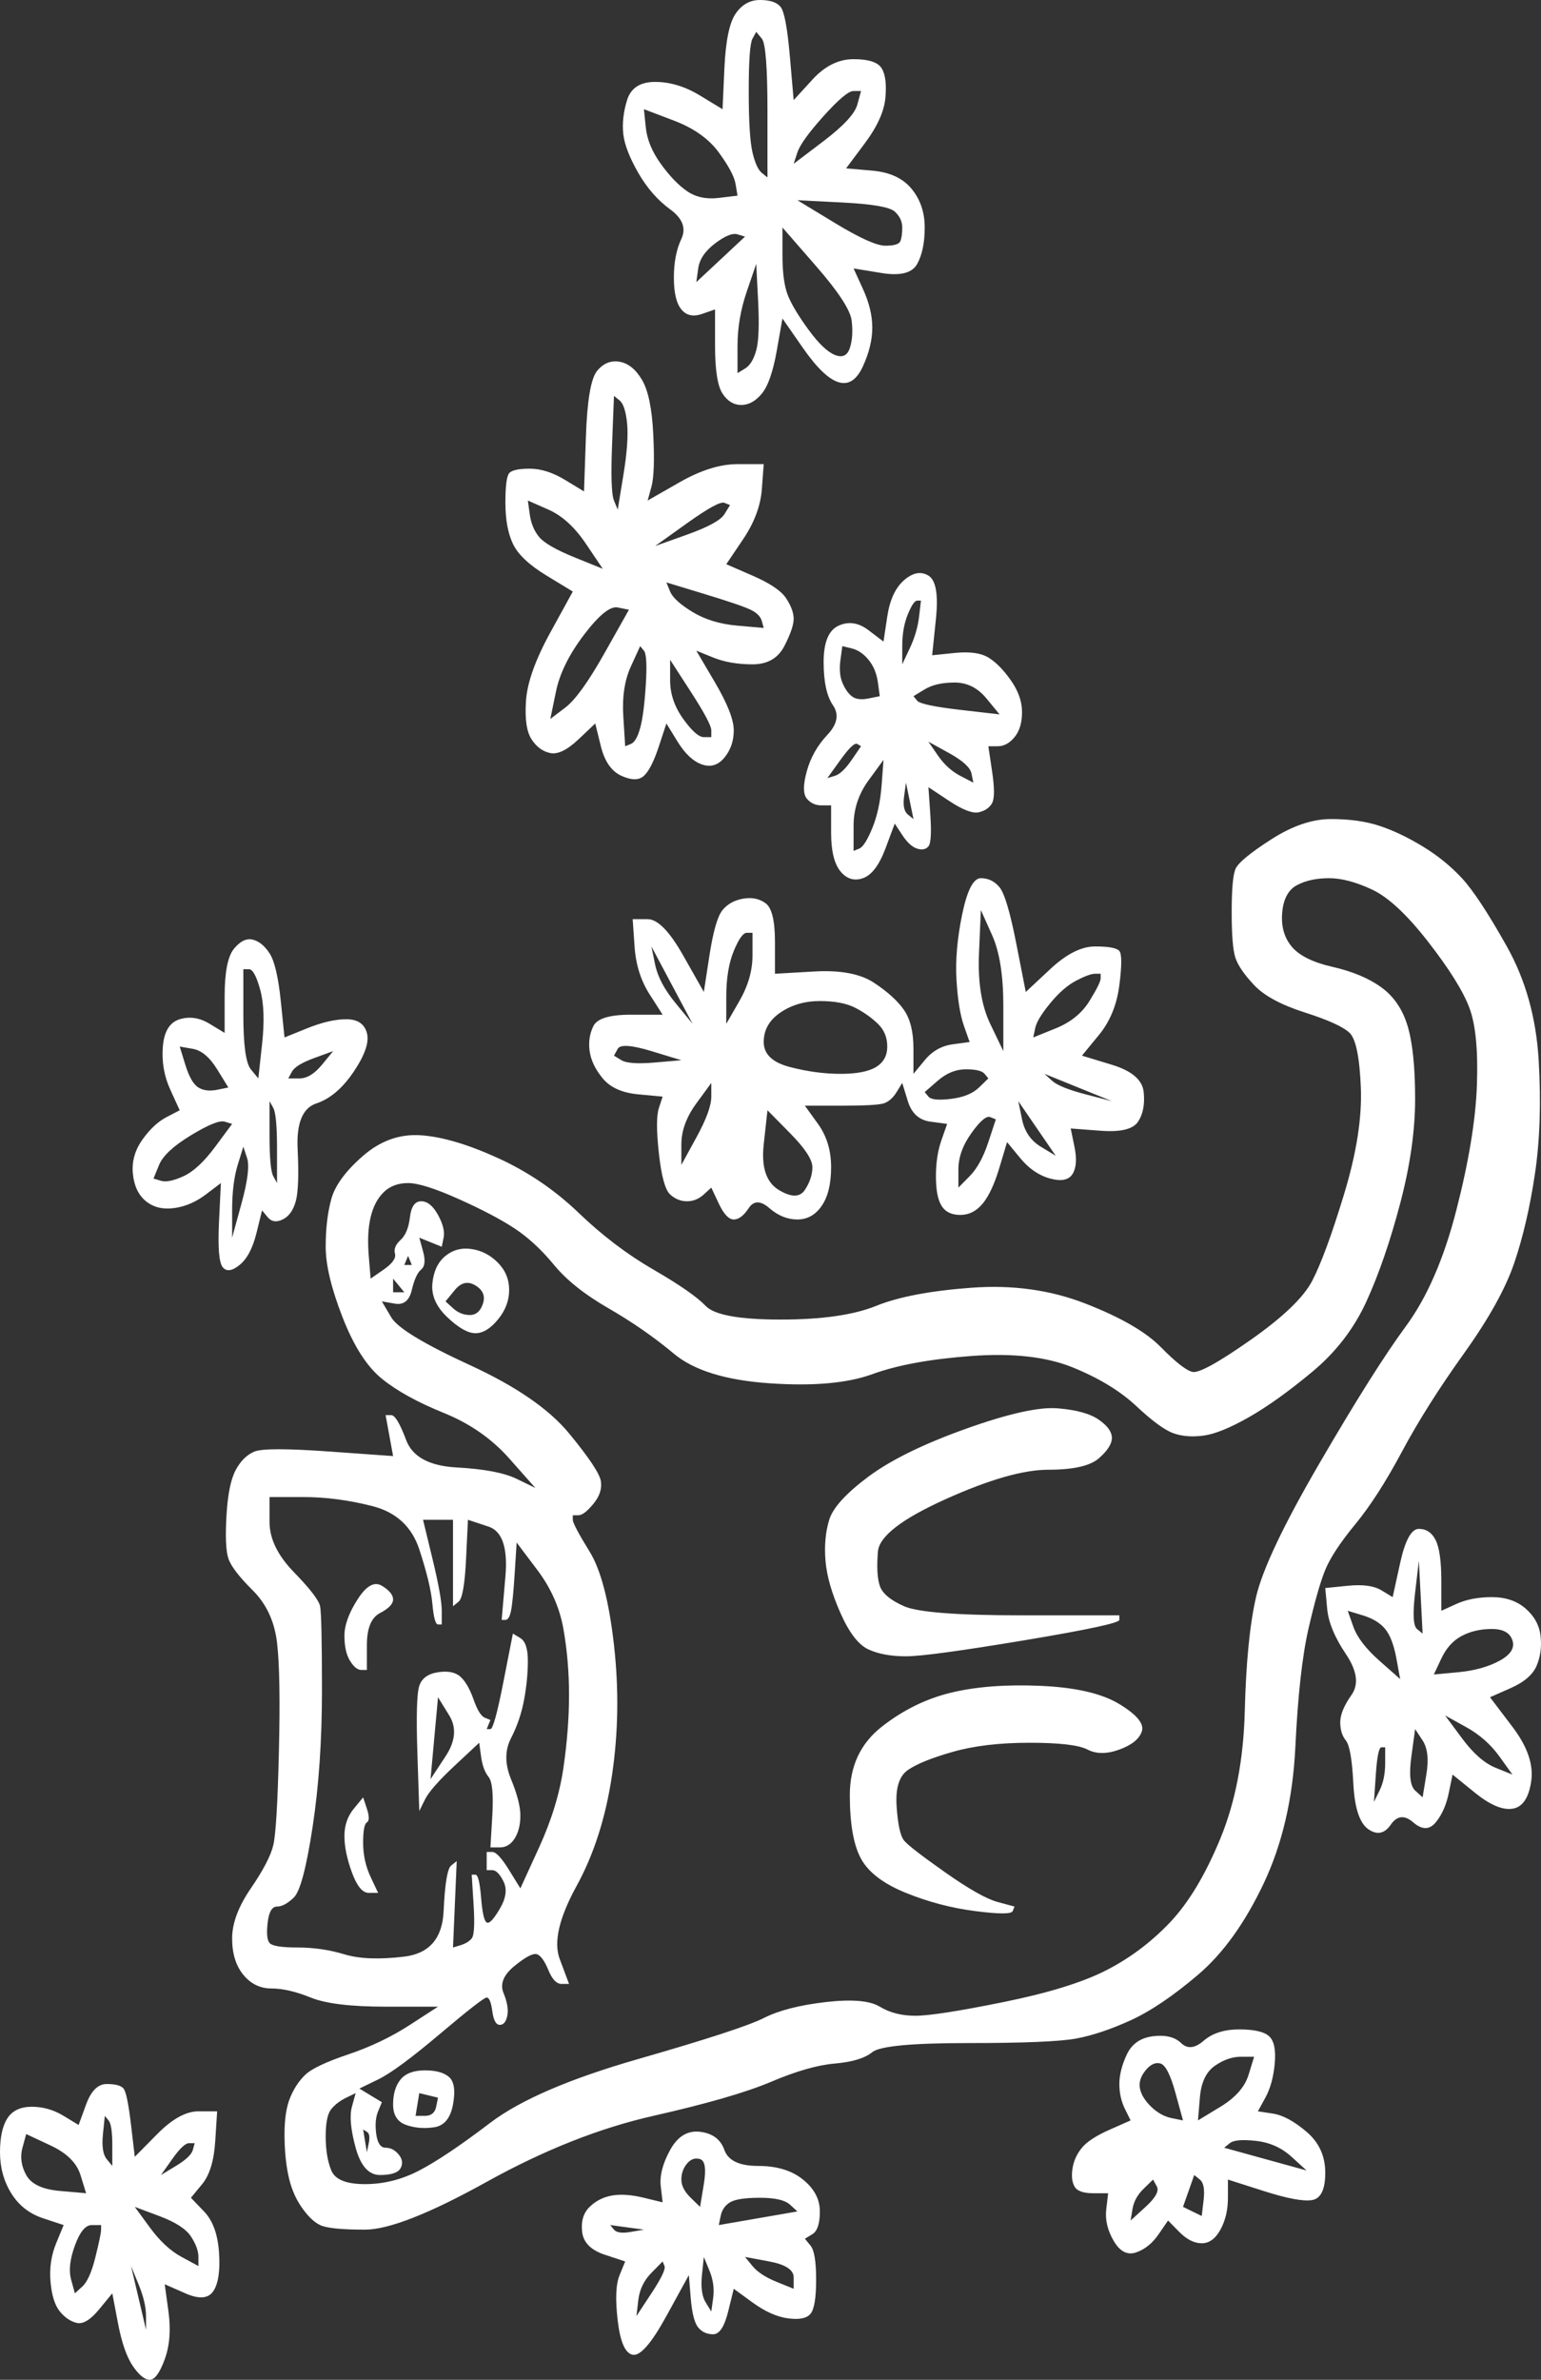 <svg width="57" height="88" viewBox="0 0 57 88" fill="none" xmlns="http://www.w3.org/2000/svg">
<rect x="0" y="0" width="57" height="88" fill="#333333" stroke="none"/>
<path d="M27.21 0.505C26.979 0.841 26.841 1.514 26.795 2.524C26.772 3.029 26.749 3.534 26.726 4.038C26.449 3.87 26.172 3.702 25.895 3.534C25.341 3.197 24.787 3.029 24.233 3.029C23.679 3.029 23.333 3.253 23.195 3.702C23.056 4.151 23.011 4.571 23.056 4.964C23.102 5.356 23.288 5.833 23.61 6.394C23.933 6.955 24.326 7.404 24.787 7.74C25.248 8.077 25.387 8.441 25.203 8.834C25.018 9.226 24.926 9.703 24.926 10.264C24.926 10.825 25.018 11.217 25.203 11.442C25.387 11.666 25.642 11.722 25.964 11.61C26.126 11.554 26.287 11.498 26.449 11.442C26.449 11.891 26.449 12.339 26.449 12.788C26.449 13.685 26.542 14.274 26.726 14.555C26.91 14.835 27.141 14.975 27.418 14.975C27.695 14.975 27.949 14.835 28.18 14.555C28.411 14.274 28.595 13.741 28.734 12.956C28.803 12.564 28.872 12.171 28.942 11.778C29.195 12.143 29.45 12.507 29.703 12.872C30.211 13.601 30.649 14.022 31.019 14.134C31.388 14.246 31.688 14.05 31.919 13.545C32.15 13.04 32.265 12.564 32.265 12.115C32.265 11.666 32.15 11.189 31.919 10.685C31.804 10.432 31.688 10.18 31.573 9.927C31.919 9.983 32.265 10.04 32.611 10.096C33.303 10.208 33.742 10.096 33.927 9.759C34.111 9.423 34.204 8.974 34.204 8.413C34.204 7.852 34.042 7.375 33.719 6.983C33.396 6.59 32.912 6.366 32.265 6.31C31.942 6.282 31.618 6.254 31.296 6.226C31.527 5.917 31.757 5.609 31.988 5.3C32.449 4.683 32.704 4.122 32.75 3.618C32.795 3.113 32.75 2.748 32.611 2.524C32.473 2.3 32.126 2.188 31.573 2.188C31.019 2.188 30.51 2.44 30.049 2.945C29.818 3.197 29.588 3.449 29.357 3.702C29.311 3.169 29.264 2.636 29.218 2.103C29.126 1.038 29.011 0.421 28.872 0.253C28.734 0.084 28.48 0 28.111 0C27.741 0 27.442 0.168 27.21 0.505ZM27.972 1.178C28.041 1.262 28.111 1.346 28.18 1.43C28.318 1.599 28.388 2.496 28.388 4.122C28.388 4.936 28.388 5.749 28.388 6.562C28.318 6.506 28.249 6.45 28.18 6.394C28.041 6.282 27.927 6.029 27.834 5.637C27.741 5.244 27.695 4.487 27.695 3.365C27.695 2.244 27.741 1.599 27.834 1.43C27.879 1.346 27.927 1.262 27.972 1.178ZM31.573 3.365C31.665 3.365 31.757 3.365 31.849 3.365C31.804 3.534 31.757 3.702 31.711 3.87C31.618 4.207 31.203 4.655 30.465 5.216C30.095 5.497 29.727 5.777 29.357 6.057C29.403 5.917 29.45 5.777 29.495 5.637C29.588 5.356 29.911 4.908 30.465 4.291C31.019 3.674 31.388 3.365 31.573 3.365ZM23.818 4.038C24.188 4.179 24.556 4.319 24.926 4.459C25.664 4.739 26.218 5.132 26.587 5.637C26.957 6.142 27.165 6.534 27.21 6.815C27.234 6.955 27.256 7.095 27.28 7.235C27.049 7.263 26.819 7.291 26.587 7.319C26.126 7.375 25.733 7.291 25.41 7.067C25.088 6.843 24.764 6.506 24.441 6.057C24.118 5.609 23.933 5.16 23.887 4.711C23.864 4.487 23.841 4.263 23.818 4.038ZM29.495 7.404C30.049 7.432 30.603 7.46 31.157 7.488C32.265 7.544 32.912 7.656 33.096 7.824C33.28 7.992 33.373 8.189 33.373 8.413C33.373 8.637 33.349 8.806 33.303 8.918C33.258 9.03 33.072 9.086 32.75 9.086C32.427 9.086 31.804 8.806 30.88 8.245C30.419 7.964 29.956 7.684 29.495 7.404ZM28.942 8.413C29.357 8.89 29.772 9.367 30.188 9.843C31.019 10.797 31.458 11.47 31.503 11.863C31.549 12.255 31.527 12.591 31.434 12.872C31.341 13.152 31.157 13.237 30.88 13.124C30.603 13.012 30.281 12.704 29.911 12.199C29.541 11.694 29.288 11.274 29.149 10.937C29.011 10.601 28.942 10.096 28.942 9.423C28.942 9.086 28.942 8.75 28.942 8.413ZM27.28 8.666C27.373 8.694 27.464 8.722 27.557 8.75C27.256 9.03 26.957 9.31 26.657 9.591C26.356 9.871 26.057 10.152 25.756 10.432C25.78 10.264 25.802 10.096 25.826 9.927C25.872 9.591 26.079 9.283 26.449 9.002C26.819 8.722 27.096 8.609 27.28 8.666ZM27.972 9.759C27.996 10.208 28.018 10.656 28.041 11.105C28.087 12.003 28.065 12.62 27.972 12.956C27.879 13.293 27.741 13.517 27.557 13.629C27.464 13.685 27.373 13.741 27.28 13.797C27.28 13.461 27.28 13.124 27.28 12.788C27.28 12.115 27.395 11.442 27.626 10.769C27.741 10.432 27.857 10.096 27.972 9.759ZM22.087 13.713C21.856 13.994 21.717 14.807 21.672 16.153C21.648 16.826 21.626 17.499 21.602 18.172C21.371 18.032 21.141 17.892 20.91 17.752C20.449 17.471 20.01 17.331 19.594 17.331C19.179 17.331 18.925 17.387 18.833 17.499C18.74 17.611 18.694 17.976 18.694 18.593C18.694 19.21 18.787 19.715 18.971 20.107C19.155 20.5 19.571 20.892 20.218 21.285C20.54 21.481 20.864 21.678 21.187 21.874C20.91 22.379 20.633 22.884 20.356 23.388C19.802 24.398 19.502 25.239 19.456 25.912C19.41 26.585 19.479 27.062 19.664 27.342C19.848 27.623 20.079 27.791 20.356 27.847C20.633 27.903 20.979 27.735 21.395 27.342C21.602 27.146 21.81 26.95 22.018 26.753C22.087 27.034 22.156 27.314 22.225 27.595C22.364 28.156 22.617 28.52 22.987 28.689C23.357 28.857 23.634 28.857 23.818 28.689C24.002 28.52 24.188 28.156 24.372 27.595C24.465 27.314 24.556 27.034 24.649 26.753C24.787 26.978 24.926 27.202 25.064 27.427C25.341 27.875 25.642 28.156 25.964 28.268C26.287 28.38 26.564 28.296 26.795 28.015C27.026 27.735 27.141 27.398 27.141 27.006C27.141 26.613 26.91 26.024 26.449 25.239C26.218 24.847 25.988 24.454 25.756 24.061C25.964 24.145 26.172 24.23 26.38 24.314C26.795 24.482 27.28 24.566 27.834 24.566C28.388 24.566 28.779 24.342 29.011 23.893C29.242 23.444 29.357 23.108 29.357 22.884C29.357 22.659 29.264 22.407 29.08 22.126C28.896 21.846 28.48 21.566 27.834 21.285C27.511 21.145 27.187 21.005 26.864 20.864C27.072 20.556 27.28 20.247 27.488 19.939C27.903 19.322 28.134 18.705 28.18 18.088C28.203 17.78 28.226 17.471 28.249 17.163C27.927 17.163 27.602 17.163 27.28 17.163C26.633 17.163 25.919 17.387 25.133 17.836C24.741 18.06 24.348 18.284 23.956 18.509C24.002 18.34 24.049 18.172 24.095 18.004C24.188 17.667 24.21 17.023 24.164 16.069C24.118 15.115 23.98 14.442 23.749 14.05C23.517 13.657 23.24 13.433 22.918 13.377C22.595 13.321 22.318 13.433 22.087 13.713ZM22.71 14.639C22.779 14.695 22.849 14.751 22.918 14.807C23.056 14.919 23.149 15.2 23.195 15.648C23.24 16.097 23.195 16.742 23.056 17.583C22.987 18.004 22.918 18.425 22.849 18.845C22.803 18.733 22.756 18.621 22.71 18.509C22.617 18.284 22.595 17.583 22.641 16.405C22.664 15.817 22.686 15.228 22.71 14.639ZM19.525 18.509C19.779 18.621 20.033 18.733 20.287 18.845C20.795 19.07 21.256 19.49 21.672 20.107C21.879 20.416 22.087 20.724 22.295 21.033C21.948 20.892 21.602 20.752 21.256 20.612C20.564 20.331 20.125 20.079 19.941 19.855C19.756 19.631 19.64 19.35 19.594 19.014C19.571 18.845 19.549 18.677 19.525 18.509ZM26.795 18.593C26.864 18.621 26.934 18.649 27.003 18.677C26.934 18.789 26.864 18.901 26.795 19.014C26.657 19.238 26.195 19.49 25.41 19.771C25.018 19.911 24.625 20.051 24.233 20.191C24.625 19.911 25.018 19.631 25.41 19.35C26.195 18.789 26.657 18.537 26.795 18.593ZM33.442 21.453C33.119 21.734 32.912 22.182 32.819 22.799C32.773 23.108 32.726 23.416 32.68 23.725C32.496 23.585 32.311 23.444 32.126 23.304C31.757 23.024 31.388 22.968 31.019 23.136C30.649 23.304 30.465 23.753 30.465 24.482C30.465 25.211 30.58 25.744 30.811 26.08C31.042 26.417 30.973 26.782 30.603 27.174C30.233 27.567 29.98 28.015 29.842 28.52C29.703 29.025 29.703 29.361 29.842 29.53C29.98 29.698 30.164 29.782 30.395 29.782C30.51 29.782 30.627 29.782 30.742 29.782C30.742 30.119 30.742 30.455 30.742 30.792C30.742 31.465 30.857 31.941 31.088 32.222C31.319 32.502 31.596 32.587 31.919 32.474C32.241 32.362 32.518 31.998 32.75 31.381C32.864 31.072 32.981 30.764 33.096 30.455C33.188 30.595 33.28 30.736 33.373 30.876C33.557 31.156 33.742 31.325 33.927 31.381C34.111 31.437 34.249 31.409 34.342 31.297C34.435 31.184 34.457 30.792 34.411 30.119C34.388 29.782 34.366 29.446 34.342 29.109C34.596 29.277 34.85 29.446 35.104 29.614C35.612 29.95 35.98 30.091 36.212 30.035C36.443 29.979 36.603 29.866 36.696 29.698C36.789 29.53 36.789 29.137 36.696 28.52C36.651 28.212 36.603 27.903 36.558 27.595C36.673 27.595 36.789 27.595 36.904 27.595C37.135 27.595 37.343 27.483 37.527 27.258C37.711 27.034 37.804 26.725 37.804 26.333C37.804 25.94 37.666 25.547 37.389 25.155C37.112 24.762 36.835 24.482 36.558 24.314C36.281 24.145 35.865 24.089 35.311 24.145C35.034 24.174 34.758 24.201 34.48 24.23C34.526 23.781 34.573 23.332 34.619 22.884C34.712 21.986 34.619 21.453 34.342 21.285C34.065 21.117 33.765 21.173 33.442 21.453ZM24.649 21.537C25.11 21.678 25.572 21.818 26.034 21.958C26.957 22.238 27.533 22.435 27.764 22.547C27.996 22.659 28.134 22.799 28.18 22.968C28.203 23.052 28.226 23.136 28.249 23.22C27.927 23.192 27.602 23.164 27.28 23.136C26.633 23.08 26.079 22.912 25.618 22.631C25.157 22.351 24.88 22.098 24.787 21.874C24.741 21.762 24.694 21.65 24.649 21.537ZM33.927 22.21C33.972 22.21 34.019 22.21 34.065 22.21C34.042 22.407 34.019 22.603 33.996 22.799C33.95 23.192 33.834 23.585 33.65 23.977C33.557 24.174 33.465 24.37 33.373 24.566C33.373 24.342 33.373 24.117 33.373 23.893C33.373 23.444 33.442 23.052 33.58 22.715C33.719 22.379 33.834 22.21 33.927 22.21ZM22.849 22.463C22.987 22.491 23.125 22.519 23.264 22.547C22.963 23.08 22.664 23.613 22.364 24.145C21.764 25.211 21.28 25.884 20.91 26.165C20.726 26.305 20.54 26.445 20.356 26.585C20.425 26.249 20.494 25.912 20.564 25.576C20.702 24.903 21.048 24.201 21.602 23.472C22.156 22.743 22.572 22.407 22.849 22.463ZM23.679 23.893C23.725 23.949 23.772 24.005 23.818 24.061C23.911 24.174 23.933 24.594 23.887 25.323C23.841 26.052 23.772 26.585 23.679 26.922C23.587 27.258 23.472 27.455 23.333 27.511C23.264 27.539 23.195 27.567 23.125 27.595C23.102 27.23 23.08 26.866 23.056 26.501C23.011 25.772 23.102 25.155 23.333 24.65C23.448 24.398 23.564 24.145 23.679 23.893ZM31.157 23.893C31.272 23.921 31.388 23.949 31.503 23.977C31.735 24.033 31.942 24.174 32.126 24.398C32.311 24.622 32.427 24.903 32.473 25.239C32.496 25.407 32.518 25.576 32.542 25.744C32.403 25.772 32.265 25.8 32.126 25.828C31.849 25.884 31.642 25.856 31.503 25.744C31.365 25.632 31.25 25.463 31.157 25.239C31.064 25.015 31.042 24.734 31.088 24.398C31.111 24.23 31.134 24.061 31.157 23.893ZM24.787 24.398C25.041 24.79 25.295 25.183 25.549 25.576C26.057 26.361 26.31 26.838 26.31 27.006C26.31 27.09 26.31 27.174 26.31 27.258C26.218 27.258 26.126 27.258 26.034 27.258C25.849 27.258 25.595 27.034 25.272 26.585C24.949 26.137 24.787 25.66 24.787 25.155C24.787 24.903 24.787 24.65 24.787 24.398ZM35.311 25.239C35.773 25.239 36.166 25.436 36.488 25.828C36.651 26.024 36.811 26.221 36.973 26.417C36.488 26.361 36.004 26.305 35.519 26.249C34.55 26.137 34.019 26.024 33.927 25.912C33.881 25.856 33.834 25.8 33.788 25.744C33.927 25.66 34.065 25.576 34.204 25.491C34.48 25.323 34.85 25.239 35.311 25.239ZM31.711 27.511C31.757 27.539 31.804 27.567 31.849 27.595C31.735 27.763 31.618 27.931 31.503 28.099C31.272 28.436 31.064 28.632 30.88 28.689C30.787 28.717 30.696 28.744 30.603 28.773C30.765 28.548 30.926 28.324 31.088 28.099C31.41 27.651 31.618 27.455 31.711 27.511ZM34.342 27.427C34.596 27.567 34.85 27.707 35.104 27.847C35.612 28.128 35.889 28.38 35.934 28.604C35.958 28.717 35.98 28.829 36.004 28.941C35.842 28.857 35.681 28.773 35.519 28.689C35.197 28.52 34.919 28.268 34.688 27.931C34.573 27.763 34.457 27.595 34.342 27.427ZM32.68 28.099C32.657 28.408 32.635 28.717 32.611 29.025C32.565 29.642 32.449 30.175 32.265 30.623C32.081 31.072 31.919 31.325 31.78 31.381C31.711 31.409 31.642 31.437 31.573 31.465C31.573 31.156 31.573 30.848 31.573 30.539C31.573 29.922 31.757 29.361 32.126 28.857C32.311 28.604 32.496 28.352 32.68 28.099ZM33.511 28.941C33.557 29.165 33.604 29.39 33.65 29.614C33.695 29.838 33.742 30.063 33.788 30.287C33.719 30.231 33.65 30.175 33.58 30.119C33.442 30.006 33.396 29.782 33.442 29.446C33.465 29.277 33.488 29.109 33.511 28.941ZM47.013 31.044C46.227 31.549 45.79 31.913 45.697 32.138C45.604 32.362 45.559 32.895 45.559 33.736C45.559 34.578 45.604 35.138 45.697 35.419C45.79 35.699 46.02 36.036 46.389 36.428C46.759 36.821 47.382 37.157 48.259 37.438C49.135 37.718 49.689 37.971 49.921 38.195C50.152 38.419 50.29 39.093 50.336 40.214C50.382 41.336 50.174 42.654 49.713 44.168C49.252 45.683 48.858 46.748 48.536 47.365C48.213 47.982 47.452 48.711 46.251 49.553C45.05 50.394 44.336 50.787 44.105 50.73C43.873 50.675 43.481 50.366 42.928 49.805C42.374 49.244 41.45 48.711 40.158 48.207C38.866 47.702 37.458 47.505 35.934 47.618C34.411 47.73 33.234 47.954 32.403 48.291C31.573 48.627 30.395 48.795 28.872 48.795C27.349 48.795 26.425 48.627 26.103 48.291C25.78 47.954 25.133 47.505 24.164 46.945C23.195 46.384 22.271 45.683 21.395 44.841C20.518 44 19.525 43.327 18.417 42.822C17.309 42.318 16.364 42.037 15.579 41.981C14.793 41.925 14.079 42.177 13.432 42.738C12.786 43.299 12.394 43.832 12.255 44.337C12.117 44.841 12.047 45.43 12.047 46.103C12.047 46.776 12.255 47.646 12.671 48.711C13.086 49.777 13.571 50.534 14.125 50.983C14.678 51.432 15.44 51.852 16.409 52.245C17.379 52.637 18.186 53.198 18.833 53.928C19.155 54.292 19.479 54.657 19.802 55.021C19.571 54.909 19.341 54.797 19.11 54.685C18.649 54.46 17.909 54.32 16.894 54.264C15.879 54.208 15.256 53.871 15.025 53.254C14.793 52.637 14.609 52.329 14.471 52.329C14.402 52.329 14.332 52.329 14.263 52.329C14.309 52.581 14.356 52.834 14.402 53.086C14.447 53.339 14.494 53.591 14.54 53.843C13.755 53.787 12.971 53.731 12.186 53.675C10.617 53.563 9.693 53.563 9.416 53.675C9.139 53.787 8.908 54.012 8.724 54.348C8.54 54.685 8.424 55.245 8.378 56.031C8.332 56.816 8.354 57.349 8.447 57.629C8.54 57.91 8.839 58.302 9.347 58.807C9.855 59.312 10.154 59.957 10.247 60.742C10.34 61.527 10.362 62.873 10.316 64.78C10.271 66.687 10.201 67.837 10.109 68.23C10.016 68.622 9.739 69.155 9.278 69.828C8.817 70.501 8.586 71.118 8.586 71.679C8.586 72.24 8.724 72.689 9.001 73.025C9.278 73.362 9.624 73.53 10.04 73.53C10.455 73.53 10.94 73.642 11.493 73.866C12.047 74.091 12.971 74.203 14.263 74.203C14.91 74.203 15.555 74.203 16.202 74.203C15.855 74.427 15.509 74.652 15.163 74.876C14.471 75.325 13.709 75.689 12.878 75.969C12.047 76.25 11.517 76.502 11.286 76.727C11.055 76.951 10.87 77.231 10.732 77.568C10.593 77.904 10.524 78.353 10.524 78.914C10.524 79.475 10.57 79.98 10.663 80.428C10.755 80.877 10.916 81.27 11.147 81.606C11.379 81.943 11.608 82.167 11.84 82.279C12.071 82.391 12.625 82.448 13.501 82.448C14.378 82.448 15.879 81.859 18.002 80.681C20.125 79.503 22.18 78.69 24.164 78.241C26.148 77.792 27.602 77.372 28.526 76.979C29.45 76.587 30.233 76.362 30.88 76.306C31.527 76.25 31.988 76.11 32.265 75.885C32.542 75.661 33.719 75.549 35.796 75.549C37.873 75.549 39.212 75.493 39.812 75.381C40.411 75.268 41.082 75.044 41.82 74.708C42.558 74.371 43.389 73.81 44.312 73.025C45.236 72.24 46.043 71.118 46.736 69.66C47.428 68.201 47.82 66.519 47.913 64.612C48.005 62.705 48.166 61.247 48.397 60.237C48.629 59.228 48.836 58.499 49.02 58.05C49.205 57.601 49.574 57.04 50.128 56.367C50.682 55.694 51.26 54.797 51.859 53.675C52.459 52.553 53.221 51.347 54.144 50.057C55.068 48.767 55.691 47.646 56.014 46.692C56.336 45.739 56.591 44.645 56.775 43.411C56.959 42.177 57.006 40.775 56.914 39.205C56.821 37.634 56.429 36.232 55.737 34.998C55.044 33.764 54.49 32.923 54.075 32.474C53.66 32.026 53.175 31.633 52.621 31.297C52.067 30.96 51.537 30.708 51.028 30.539C50.52 30.371 49.921 30.287 49.228 30.287C48.536 30.287 47.798 30.539 47.013 31.044ZM35.588 33.82C35.404 34.718 35.335 35.531 35.381 36.26C35.426 36.989 35.519 37.55 35.658 37.943C35.727 38.139 35.796 38.335 35.865 38.532C35.658 38.56 35.45 38.588 35.242 38.616C34.827 38.672 34.48 38.868 34.204 39.205C34.065 39.373 33.927 39.541 33.788 39.709C33.788 39.401 33.788 39.093 33.788 38.784C33.788 38.167 33.673 37.69 33.442 37.354C33.211 37.017 32.842 36.681 32.334 36.344C31.826 36.008 31.088 35.868 30.119 35.924C29.634 35.952 29.149 35.98 28.665 36.008C28.665 35.615 28.665 35.222 28.665 34.83C28.665 34.045 28.55 33.568 28.318 33.4C28.087 33.231 27.81 33.175 27.488 33.231C27.165 33.288 26.91 33.428 26.726 33.652C26.542 33.876 26.38 34.437 26.241 35.335C26.172 35.783 26.103 36.232 26.034 36.681C25.78 36.232 25.525 35.783 25.272 35.335C24.764 34.437 24.326 33.989 23.956 33.989C23.772 33.989 23.587 33.989 23.402 33.989C23.426 34.325 23.448 34.662 23.472 34.998C23.517 35.671 23.703 36.26 24.026 36.765C24.188 37.017 24.348 37.27 24.51 37.522C24.118 37.522 23.725 37.522 23.333 37.522C22.548 37.522 22.087 37.662 21.948 37.943C21.81 38.223 21.764 38.532 21.81 38.868C21.856 39.205 22.018 39.541 22.295 39.878C22.572 40.214 23.011 40.411 23.61 40.467C23.911 40.495 24.21 40.523 24.51 40.551C24.465 40.691 24.418 40.831 24.372 40.971C24.279 41.252 24.279 41.813 24.372 42.654C24.465 43.495 24.603 44 24.787 44.168C24.971 44.337 25.179 44.421 25.41 44.421C25.642 44.421 25.849 44.337 26.034 44.168C26.126 44.084 26.218 44 26.31 43.916C26.403 44.112 26.495 44.309 26.587 44.505C26.772 44.898 26.957 45.094 27.141 45.094C27.326 45.094 27.511 44.954 27.695 44.673C27.879 44.393 28.134 44.393 28.457 44.673C28.779 44.954 29.126 45.094 29.495 45.094C29.865 45.094 30.164 44.926 30.395 44.589C30.627 44.252 30.742 43.776 30.742 43.159C30.742 42.542 30.58 42.009 30.257 41.56C30.095 41.336 29.934 41.112 29.772 40.887C30.211 40.887 30.649 40.887 31.088 40.887C31.964 40.887 32.496 40.859 32.68 40.803C32.864 40.747 33.026 40.607 33.165 40.383C33.234 40.27 33.303 40.158 33.373 40.046C33.442 40.27 33.511 40.495 33.58 40.719C33.719 41.168 33.996 41.42 34.411 41.476C34.619 41.504 34.827 41.532 35.034 41.56C34.965 41.757 34.896 41.953 34.827 42.149C34.688 42.542 34.619 42.991 34.619 43.495C34.619 44 34.688 44.365 34.827 44.589C34.965 44.813 35.197 44.926 35.519 44.926C35.842 44.926 36.119 44.785 36.35 44.505C36.581 44.224 36.789 43.776 36.973 43.159C37.066 42.85 37.157 42.542 37.25 42.233C37.412 42.43 37.573 42.626 37.735 42.822C38.057 43.215 38.427 43.467 38.843 43.58C39.258 43.692 39.535 43.636 39.673 43.411C39.812 43.187 39.835 42.85 39.743 42.402C39.697 42.177 39.65 41.953 39.604 41.729C39.974 41.757 40.342 41.785 40.712 41.813C41.45 41.869 41.913 41.757 42.097 41.476C42.281 41.196 42.35 40.831 42.304 40.383C42.259 39.934 41.865 39.597 41.127 39.373C40.758 39.261 40.389 39.149 40.02 39.036C40.227 38.784 40.435 38.532 40.643 38.279C41.058 37.775 41.312 37.157 41.404 36.428C41.497 35.699 41.497 35.279 41.404 35.166C41.312 35.054 41.012 34.998 40.504 34.998C39.996 34.998 39.442 35.279 38.843 35.84C38.542 36.12 38.243 36.4 37.942 36.681C37.828 36.092 37.711 35.503 37.596 34.914C37.365 33.736 37.157 33.035 36.973 32.811C36.789 32.587 36.558 32.474 36.281 32.474C36.004 32.474 35.773 32.923 35.588 33.82ZM49.159 32.474C49.62 32.474 50.152 32.614 50.752 32.895C51.351 33.175 52.043 33.82 52.829 34.83C53.614 35.84 54.121 36.653 54.352 37.27C54.583 37.887 54.675 38.84 54.629 40.13C54.583 41.42 54.328 42.962 53.867 44.757C53.406 46.552 52.783 47.982 51.998 49.048C51.213 50.114 50.152 51.796 48.813 54.096C47.474 56.395 46.69 58.05 46.459 59.059C46.227 60.069 46.089 61.471 46.043 63.266C45.998 65.061 45.697 66.631 45.143 67.977C44.589 69.323 43.966 70.361 43.274 71.09C42.581 71.819 41.796 72.408 40.92 72.857C40.043 73.305 38.773 73.698 37.112 74.034C35.45 74.371 34.366 74.539 33.857 74.539C33.349 74.539 32.912 74.427 32.542 74.203C32.172 73.978 31.503 73.922 30.534 74.034C29.565 74.147 28.803 74.343 28.249 74.624C27.695 74.904 26.148 75.409 23.61 76.138C21.072 76.867 19.248 77.652 18.14 78.493C17.033 79.335 16.156 79.924 15.509 80.26C14.863 80.597 14.194 80.765 13.501 80.765C12.809 80.765 12.394 80.597 12.255 80.26C12.117 79.924 12.047 79.503 12.047 78.998C12.047 78.493 12.117 78.157 12.255 77.989C12.394 77.82 12.578 77.68 12.809 77.568C12.924 77.512 13.04 77.456 13.155 77.4C13.11 77.568 13.062 77.736 13.017 77.904C12.924 78.241 12.971 78.746 13.155 79.419C13.339 80.092 13.64 80.428 14.055 80.428C14.471 80.428 14.724 80.344 14.817 80.176C14.91 80.008 14.886 79.84 14.748 79.671C14.609 79.503 14.447 79.419 14.263 79.419C14.079 79.419 13.963 79.251 13.917 78.914C13.871 78.578 13.893 78.297 13.986 78.073C14.032 77.96 14.079 77.849 14.125 77.736C13.986 77.652 13.848 77.568 13.709 77.484C13.571 77.4 13.432 77.316 13.294 77.231C13.525 77.119 13.755 77.007 13.986 76.895C14.447 76.671 15.209 76.11 16.271 75.212C17.333 74.315 17.909 73.866 18.002 73.866C18.095 73.866 18.164 74.034 18.21 74.371C18.255 74.708 18.348 74.876 18.486 74.876C18.625 74.876 18.718 74.764 18.764 74.539C18.809 74.315 18.764 74.034 18.625 73.698C18.486 73.362 18.625 73.025 19.041 72.689C19.456 72.352 19.733 72.212 19.871 72.268C20.01 72.324 20.148 72.52 20.287 72.857C20.425 73.193 20.587 73.362 20.771 73.362C20.864 73.362 20.956 73.362 21.048 73.362C20.933 73.053 20.817 72.745 20.702 72.436C20.471 71.819 20.679 70.922 21.325 69.744C21.972 68.566 22.41 67.192 22.641 65.621C22.872 64.051 22.894 62.453 22.71 60.826C22.526 59.2 22.225 58.05 21.81 57.377C21.395 56.704 21.187 56.311 21.187 56.199C21.187 56.143 21.187 56.087 21.187 56.031C21.256 56.031 21.325 56.031 21.395 56.031C21.533 56.031 21.717 55.891 21.948 55.61C22.18 55.33 22.271 55.049 22.225 54.769C22.18 54.488 21.786 53.899 21.048 53.002C20.31 52.105 19.086 51.263 17.379 50.478C15.671 49.693 14.702 49.104 14.471 48.711C14.356 48.515 14.239 48.319 14.125 48.123C14.287 48.151 14.447 48.178 14.609 48.207C14.932 48.263 15.14 48.094 15.232 47.702C15.325 47.309 15.44 47.057 15.579 46.945C15.717 46.832 15.741 46.608 15.648 46.272C15.602 46.103 15.555 45.935 15.509 45.767C15.648 45.823 15.786 45.879 15.925 45.935C16.063 45.991 16.202 46.047 16.34 46.103C16.364 45.991 16.386 45.879 16.409 45.767C16.455 45.543 16.386 45.262 16.202 44.926C16.017 44.589 15.81 44.421 15.579 44.421C15.347 44.421 15.209 44.617 15.163 45.01C15.117 45.402 15.001 45.683 14.817 45.851C14.633 46.019 14.563 46.188 14.609 46.356C14.655 46.524 14.516 46.72 14.194 46.945C14.032 47.057 13.871 47.169 13.709 47.281C13.686 47.001 13.663 46.72 13.64 46.44C13.594 45.879 13.616 45.402 13.709 45.01C13.802 44.617 13.963 44.309 14.194 44.084C14.425 43.86 14.724 43.748 15.094 43.748C15.464 43.748 16.087 43.944 16.963 44.337C17.84 44.729 18.532 45.094 19.041 45.43C19.549 45.767 20.033 46.216 20.494 46.776C20.956 47.337 21.626 47.87 22.502 48.375C23.379 48.88 24.188 49.441 24.926 50.057C25.664 50.675 26.841 51.039 28.457 51.151C30.073 51.263 31.341 51.151 32.265 50.815C33.188 50.478 34.411 50.254 35.934 50.142C37.458 50.029 38.704 50.17 39.673 50.562C40.643 50.955 41.428 51.432 42.028 51.992C42.627 52.553 43.09 52.89 43.412 53.002C43.735 53.114 44.105 53.142 44.52 53.086C44.935 53.03 45.489 52.806 46.182 52.413C46.874 52.021 47.659 51.46 48.536 50.73C49.412 50.002 50.083 49.132 50.544 48.123C51.005 47.113 51.42 45.907 51.79 44.505C52.16 43.103 52.344 41.813 52.344 40.635C52.344 39.457 52.251 38.56 52.067 37.943C51.883 37.326 51.559 36.849 51.098 36.513C50.636 36.176 50.035 35.924 49.297 35.755C48.559 35.587 48.051 35.335 47.774 34.998C47.497 34.662 47.382 34.241 47.428 33.736C47.474 33.231 47.659 32.895 47.982 32.727C48.305 32.558 48.698 32.474 49.159 32.474ZM36.281 33.652C36.419 33.961 36.558 34.269 36.696 34.578C36.973 35.195 37.112 36.064 37.112 37.186C37.112 37.746 37.112 38.307 37.112 38.868C36.95 38.532 36.789 38.195 36.627 37.859C36.304 37.186 36.166 36.316 36.212 35.251C36.235 34.718 36.257 34.185 36.281 33.652ZM27.626 34.493C27.695 34.493 27.764 34.493 27.834 34.493C27.834 34.774 27.834 35.054 27.834 35.335C27.834 35.895 27.672 36.456 27.349 37.017C27.187 37.298 27.026 37.578 26.864 37.859C26.864 37.522 26.864 37.186 26.864 36.849C26.864 36.176 26.957 35.615 27.141 35.166C27.326 34.718 27.488 34.493 27.626 34.493ZM8.655 35.082C8.424 35.363 8.309 35.952 8.309 36.849C8.309 37.298 8.309 37.746 8.309 38.195C8.124 38.083 7.939 37.971 7.755 37.859C7.385 37.634 7.017 37.578 6.647 37.69C6.277 37.803 6.069 38.139 6.024 38.7C5.978 39.261 6.069 39.794 6.301 40.298C6.416 40.551 6.532 40.803 6.647 41.056C6.485 41.14 6.324 41.224 6.162 41.308C5.84 41.476 5.539 41.757 5.262 42.149C4.985 42.542 4.87 42.962 4.916 43.411C4.962 43.86 5.124 44.197 5.401 44.421C5.678 44.645 6.024 44.729 6.439 44.673C6.855 44.617 7.246 44.449 7.616 44.168C7.8 44.028 7.986 43.888 8.17 43.748C8.147 44.224 8.124 44.701 8.101 45.178C8.055 46.132 8.101 46.692 8.239 46.861C8.378 47.029 8.586 47.001 8.862 46.776C9.139 46.552 9.347 46.159 9.486 45.599C9.555 45.318 9.624 45.038 9.693 44.757C9.763 44.841 9.832 44.926 9.901 45.01C10.04 45.178 10.224 45.206 10.455 45.094C10.686 44.982 10.847 44.757 10.94 44.421C11.032 44.084 11.055 43.439 11.009 42.486C10.963 41.532 11.193 40.971 11.701 40.803C12.209 40.635 12.671 40.242 13.086 39.625C13.501 39.008 13.663 38.532 13.571 38.195C13.478 37.859 13.225 37.69 12.809 37.69C12.394 37.69 11.909 37.803 11.355 38.027C11.078 38.139 10.801 38.251 10.524 38.363C10.479 37.915 10.431 37.466 10.386 37.017C10.293 36.12 10.154 35.531 9.97 35.251C9.786 34.97 9.578 34.802 9.347 34.746C9.116 34.69 8.886 34.802 8.655 35.082ZM24.095 34.998C24.348 35.475 24.603 35.952 24.856 36.428C25.11 36.905 25.365 37.382 25.618 37.859C25.41 37.606 25.203 37.354 24.995 37.102C24.579 36.597 24.326 36.12 24.233 35.671C24.188 35.447 24.14 35.222 24.095 34.998ZM9.001 35.84C9.07 35.84 9.139 35.84 9.209 35.84C9.347 35.84 9.486 36.092 9.624 36.597C9.763 37.102 9.786 37.775 9.693 38.616C9.648 39.036 9.601 39.457 9.555 39.878C9.462 39.766 9.371 39.654 9.278 39.541C9.094 39.317 9.001 38.644 9.001 37.522C9.001 36.961 9.001 36.4 9.001 35.84ZM40.504 36.008C40.574 36.008 40.643 36.008 40.712 36.008C40.712 36.064 40.712 36.12 40.712 36.176C40.712 36.288 40.574 36.569 40.297 37.017C40.02 37.466 39.604 37.803 39.05 38.027C38.773 38.139 38.496 38.251 38.219 38.363C38.243 38.251 38.265 38.139 38.289 38.027C38.334 37.803 38.52 37.494 38.843 37.102C39.165 36.709 39.489 36.428 39.812 36.26C40.135 36.092 40.366 36.008 40.504 36.008ZM30.326 37.017C30.88 37.017 31.319 37.102 31.642 37.27C31.964 37.438 32.241 37.634 32.473 37.859C32.704 38.083 32.819 38.363 32.819 38.7C32.819 39.036 32.68 39.289 32.403 39.457C32.126 39.625 31.688 39.709 31.088 39.709C30.488 39.709 29.865 39.625 29.218 39.457C28.572 39.289 28.249 38.98 28.249 38.532C28.249 38.083 28.457 37.718 28.872 37.438C29.288 37.157 29.772 37.017 30.326 37.017ZM24.095 38.868C24.465 38.98 24.833 39.093 25.203 39.205C24.88 39.233 24.556 39.261 24.233 39.289C23.587 39.345 23.171 39.317 22.987 39.205C22.894 39.149 22.803 39.093 22.71 39.036C22.756 38.952 22.803 38.868 22.849 38.784C22.941 38.616 23.357 38.644 24.095 38.868ZM6.647 38.7C6.809 38.728 6.97 38.756 7.132 38.784C7.454 38.84 7.755 39.093 8.032 39.541C8.17 39.766 8.309 39.99 8.447 40.214C8.309 40.242 8.17 40.27 8.032 40.298C7.755 40.354 7.523 40.327 7.339 40.214C7.155 40.102 6.993 39.822 6.855 39.373C6.785 39.149 6.716 38.924 6.647 38.7ZM12.324 38.868C12.186 39.036 12.047 39.205 11.909 39.373C11.632 39.709 11.355 39.878 11.078 39.878C10.94 39.878 10.801 39.878 10.663 39.878C10.708 39.794 10.755 39.709 10.801 39.625C10.894 39.457 11.171 39.289 11.632 39.121C11.863 39.036 12.093 38.952 12.324 38.868ZM35.727 39.541C36.096 39.541 36.326 39.597 36.419 39.709C36.465 39.766 36.512 39.822 36.558 39.878C36.443 39.99 36.326 40.102 36.212 40.214C35.98 40.439 35.634 40.579 35.173 40.635C34.712 40.691 34.435 40.663 34.342 40.551C34.296 40.495 34.249 40.439 34.204 40.383C34.366 40.242 34.526 40.102 34.688 39.962C35.011 39.681 35.357 39.541 35.727 39.541ZM38.635 39.709C39.05 39.878 39.466 40.046 39.881 40.214C40.297 40.383 40.712 40.551 41.127 40.719C40.805 40.635 40.481 40.551 40.158 40.467C39.511 40.298 39.096 40.13 38.912 39.962C38.819 39.878 38.728 39.794 38.635 39.709ZM26.31 40.046C26.31 40.214 26.31 40.383 26.31 40.551C26.31 40.887 26.126 41.392 25.756 42.065C25.572 42.402 25.387 42.738 25.203 43.075C25.203 42.822 25.203 42.57 25.203 42.318C25.203 41.813 25.387 41.308 25.756 40.803C25.941 40.551 26.126 40.298 26.31 40.046ZM9.97 40.719C10.016 40.803 10.063 40.887 10.109 40.971C10.201 41.14 10.247 41.645 10.247 42.486C10.247 42.906 10.247 43.327 10.247 43.748C10.201 43.664 10.154 43.58 10.109 43.495C10.016 43.327 9.97 42.822 9.97 41.981C9.97 41.56 9.97 41.14 9.97 40.719ZM37.666 40.719C37.897 41.056 38.127 41.392 38.358 41.729C38.589 42.065 38.819 42.402 39.05 42.738C38.866 42.626 38.681 42.514 38.496 42.402C38.127 42.177 37.897 41.841 37.804 41.392C37.758 41.168 37.711 40.943 37.666 40.719ZM28.388 41.056C28.665 41.336 28.942 41.616 29.218 41.897C29.772 42.458 30.049 42.878 30.049 43.159C30.049 43.439 29.956 43.72 29.772 44C29.588 44.281 29.264 44.281 28.803 44C28.342 43.72 28.156 43.159 28.249 42.318C28.295 41.897 28.342 41.476 28.388 41.056ZM36.627 41.308C36.696 41.336 36.765 41.364 36.835 41.392C36.742 41.673 36.651 41.953 36.558 42.233C36.373 42.794 36.142 43.215 35.865 43.495C35.727 43.636 35.588 43.776 35.45 43.916C35.45 43.692 35.45 43.467 35.45 43.243C35.45 42.794 35.612 42.346 35.934 41.897C36.257 41.448 36.488 41.252 36.627 41.308ZM8.309 41.476C8.401 41.504 8.493 41.532 8.586 41.56C8.378 41.841 8.17 42.121 7.962 42.402C7.547 42.962 7.155 43.327 6.785 43.495C6.416 43.664 6.139 43.72 5.954 43.664C5.862 43.636 5.77 43.608 5.678 43.58C5.747 43.411 5.816 43.243 5.885 43.075C6.024 42.738 6.416 42.374 7.062 41.981C7.709 41.589 8.124 41.42 8.309 41.476ZM9.001 42.402C9.047 42.542 9.094 42.682 9.139 42.822C9.232 43.103 9.163 43.664 8.932 44.505C8.817 44.926 8.7 45.346 8.586 45.767C8.586 45.43 8.586 45.094 8.586 44.757C8.586 44.084 8.655 43.523 8.793 43.075C8.862 42.85 8.932 42.626 9.001 42.402ZM16.479 46.44C16.202 46.664 16.04 47.001 15.994 47.45C15.948 47.898 16.133 48.319 16.548 48.711C16.963 49.104 17.309 49.3 17.587 49.3C17.863 49.3 18.14 49.132 18.417 48.795C18.694 48.459 18.833 48.094 18.833 47.702C18.833 47.309 18.694 46.973 18.417 46.692C18.14 46.412 17.818 46.243 17.448 46.188C17.078 46.132 16.756 46.216 16.479 46.44ZM15.094 46.44C15.117 46.496 15.14 46.552 15.163 46.608C15.187 46.664 15.209 46.72 15.232 46.776C15.187 46.776 15.14 46.776 15.094 46.776C15.048 46.776 15.001 46.776 14.955 46.776C14.979 46.72 15.001 46.664 15.025 46.608C15.048 46.552 15.07 46.496 15.094 46.44ZM14.54 47.281C14.609 47.365 14.678 47.45 14.748 47.534C14.817 47.618 14.886 47.702 14.955 47.786C14.886 47.786 14.817 47.786 14.748 47.786C14.678 47.786 14.609 47.786 14.54 47.786C14.54 47.702 14.54 47.618 14.54 47.534C14.54 47.45 14.54 47.365 14.54 47.281ZM17.587 47.534C17.863 47.702 17.956 47.926 17.863 48.207C17.771 48.487 17.61 48.627 17.379 48.627C17.148 48.627 16.94 48.543 16.756 48.375C16.663 48.291 16.571 48.207 16.479 48.123C16.594 47.982 16.71 47.842 16.825 47.702C17.056 47.421 17.309 47.365 17.587 47.534ZM35.727 52.834C34.158 53.395 32.957 53.983 32.126 54.6C31.296 55.218 30.811 55.75 30.672 56.199C30.534 56.648 30.488 57.153 30.534 57.713C30.58 58.274 30.765 58.919 31.088 59.648C31.41 60.377 31.757 60.826 32.126 60.994C32.496 61.163 32.957 61.247 33.511 61.247C34.065 61.247 35.519 61.05 37.873 60.658C40.227 60.265 41.404 60.013 41.404 59.901C41.404 59.845 41.404 59.788 41.404 59.732C40.204 59.732 39.005 59.732 37.804 59.732C35.404 59.732 33.95 59.62 33.442 59.396C32.934 59.172 32.635 58.919 32.542 58.639C32.449 58.358 32.427 57.938 32.473 57.377C32.518 56.816 33.349 56.171 34.965 55.442C36.581 54.713 37.85 54.348 38.773 54.348C39.697 54.348 40.32 54.208 40.643 53.928C40.965 53.647 41.127 53.395 41.127 53.17C41.127 52.946 40.965 52.721 40.643 52.497C40.32 52.273 39.812 52.133 39.12 52.077C38.427 52.021 37.296 52.273 35.727 52.834ZM9.97 55.358C10.386 55.358 10.801 55.358 11.217 55.358C12.047 55.358 12.902 55.47 13.778 55.694C14.655 55.919 15.232 56.451 15.509 57.293C15.786 58.134 15.948 58.807 15.994 59.312C16.04 59.817 16.109 60.069 16.202 60.069C16.247 60.069 16.294 60.069 16.34 60.069C16.34 59.901 16.34 59.732 16.34 59.564C16.34 59.228 16.225 58.583 15.994 57.629C15.879 57.153 15.763 56.676 15.648 56.199C15.832 56.199 16.017 56.199 16.202 56.199C16.386 56.199 16.571 56.199 16.756 56.199C16.756 56.732 16.756 57.265 16.756 57.797C16.756 58.33 16.756 58.863 16.756 59.396C16.825 59.34 16.894 59.284 16.963 59.228C17.102 59.115 17.195 58.583 17.24 57.629C17.264 57.153 17.286 56.676 17.309 56.199C17.563 56.283 17.818 56.367 18.071 56.451C18.579 56.62 18.787 57.237 18.694 58.302C18.649 58.835 18.602 59.368 18.556 59.901C18.602 59.901 18.649 59.901 18.694 59.901C18.787 59.901 18.856 59.788 18.902 59.564C18.948 59.34 18.995 58.863 19.041 58.134C19.064 57.769 19.086 57.405 19.11 57.04C19.363 57.377 19.618 57.713 19.871 58.05C20.38 58.723 20.702 59.452 20.841 60.237C20.979 61.023 21.048 61.836 21.048 62.677C21.048 63.518 20.979 64.416 20.841 65.369C20.702 66.323 20.402 67.304 19.941 68.314C19.709 68.819 19.479 69.323 19.248 69.828C19.11 69.604 18.971 69.379 18.833 69.155C18.556 68.706 18.348 68.482 18.21 68.482C18.14 68.482 18.071 68.482 18.002 68.482C18.002 68.594 18.002 68.706 18.002 68.819C18.002 68.931 18.002 69.043 18.002 69.155C18.071 69.155 18.14 69.155 18.21 69.155C18.348 69.155 18.486 69.295 18.625 69.576C18.764 69.856 18.718 70.193 18.486 70.585C18.255 70.978 18.095 71.146 18.002 71.09C17.909 71.034 17.84 70.725 17.794 70.165C17.748 69.604 17.679 69.323 17.587 69.323C17.541 69.323 17.494 69.323 17.448 69.323C17.471 69.688 17.494 70.052 17.517 70.417C17.563 71.146 17.541 71.567 17.448 71.679C17.355 71.791 17.217 71.875 17.033 71.931C16.94 71.959 16.848 71.987 16.756 72.015C16.779 71.483 16.801 70.95 16.825 70.417C16.848 69.884 16.87 69.351 16.894 68.819C16.825 68.874 16.756 68.931 16.686 68.987C16.548 69.099 16.455 69.66 16.409 70.669C16.364 71.679 15.879 72.24 14.955 72.352C14.032 72.464 13.294 72.436 12.74 72.268C12.186 72.1 11.608 72.015 11.009 72.015C10.409 72.015 10.063 71.959 9.97 71.847C9.877 71.735 9.855 71.483 9.901 71.09C9.947 70.697 10.063 70.501 10.247 70.501C10.431 70.501 10.639 70.389 10.87 70.165C11.102 69.94 11.332 69.071 11.563 67.556C11.794 66.042 11.909 64.36 11.909 62.509C11.909 60.658 11.885 59.62 11.84 59.396C11.794 59.172 11.47 58.751 10.87 58.134C10.271 57.517 9.97 56.9 9.97 56.283C9.97 55.975 9.97 55.666 9.97 55.358ZM51.79 57.797C51.697 58.218 51.606 58.639 51.513 59.059C51.375 58.975 51.236 58.891 51.098 58.807C50.821 58.639 50.405 58.583 49.851 58.639C49.574 58.667 49.297 58.695 49.02 58.723C49.044 58.975 49.066 59.228 49.09 59.48C49.135 59.985 49.367 60.546 49.782 61.163C50.198 61.78 50.267 62.284 49.99 62.677C49.713 63.069 49.574 63.406 49.574 63.687C49.574 63.967 49.644 64.191 49.782 64.36C49.921 64.528 50.013 65.061 50.059 65.958C50.105 66.855 50.29 67.416 50.613 67.641C50.936 67.865 51.213 67.809 51.444 67.472C51.675 67.136 51.952 67.108 52.275 67.388C52.597 67.669 52.874 67.669 53.106 67.388C53.337 67.108 53.497 66.743 53.59 66.295C53.636 66.07 53.683 65.846 53.729 65.621C54.006 65.846 54.283 66.07 54.56 66.295C55.114 66.743 55.575 66.939 55.944 66.883C56.314 66.828 56.544 66.491 56.637 65.874C56.73 65.257 56.498 64.584 55.944 63.855C55.667 63.49 55.39 63.126 55.114 62.761C55.367 62.649 55.622 62.537 55.875 62.425C56.383 62.2 56.706 61.92 56.844 61.583C56.983 61.247 57.029 60.882 56.983 60.49C56.937 60.097 56.752 59.761 56.429 59.48C56.106 59.2 55.691 59.059 55.183 59.059C54.675 59.059 54.237 59.144 53.867 59.312C53.683 59.396 53.497 59.48 53.313 59.564C53.313 59.2 53.313 58.835 53.313 58.471C53.313 57.741 53.244 57.237 53.106 56.956C52.967 56.676 52.759 56.535 52.482 56.535C52.206 56.535 51.974 56.956 51.79 57.797ZM52.482 57.713C52.506 58.162 52.528 58.611 52.552 59.059C52.575 59.508 52.597 59.957 52.621 60.406C52.552 60.349 52.482 60.293 52.413 60.237C52.275 60.125 52.251 59.676 52.344 58.891C52.39 58.499 52.437 58.106 52.482 57.713ZM13.225 59.144C12.902 59.648 12.74 60.097 12.74 60.49C12.74 60.882 12.809 61.191 12.947 61.415C13.086 61.639 13.225 61.752 13.363 61.752C13.432 61.752 13.501 61.752 13.571 61.752C13.571 61.443 13.571 61.135 13.571 60.826C13.571 60.209 13.733 59.817 14.055 59.648C14.378 59.48 14.54 59.312 14.54 59.144C14.54 58.975 14.402 58.807 14.125 58.639C13.848 58.471 13.547 58.639 13.225 59.144ZM49.851 59.564C50.035 59.62 50.221 59.676 50.405 59.732C50.775 59.845 51.052 60.013 51.236 60.237C51.42 60.462 51.559 60.826 51.652 61.331C51.697 61.583 51.744 61.836 51.79 62.088C51.537 61.864 51.282 61.639 51.028 61.415C50.52 60.966 50.198 60.546 50.059 60.153C49.99 59.957 49.921 59.761 49.851 59.564ZM55.183 60.237C55.598 60.237 55.852 60.377 55.944 60.658C56.037 60.938 55.875 61.191 55.46 61.415C55.044 61.639 54.536 61.78 53.936 61.836C53.636 61.864 53.337 61.892 53.036 61.92C53.129 61.724 53.221 61.527 53.313 61.331C53.497 60.938 53.752 60.658 54.075 60.49C54.398 60.321 54.767 60.237 55.183 60.237ZM18.625 62.172C18.394 63.35 18.233 63.939 18.14 63.939C18.095 63.939 18.048 63.939 18.002 63.939C18.025 63.883 18.048 63.827 18.071 63.771C18.095 63.715 18.117 63.658 18.14 63.602C18.071 63.574 18.002 63.546 17.933 63.518C17.794 63.462 17.656 63.238 17.517 62.845C17.379 62.453 17.217 62.172 17.033 62.004C16.848 61.836 16.571 61.78 16.202 61.836C15.832 61.892 15.602 62.06 15.509 62.34C15.416 62.621 15.394 63.462 15.44 64.864C15.464 65.566 15.486 66.266 15.509 66.968C15.579 66.828 15.648 66.687 15.717 66.547C15.855 66.266 16.225 65.846 16.825 65.285C17.125 65.004 17.424 64.724 17.725 64.444C17.748 64.612 17.771 64.78 17.794 64.948C17.84 65.285 17.933 65.537 18.071 65.706C18.21 65.874 18.255 66.351 18.21 67.136C18.186 67.528 18.164 67.921 18.14 68.314C18.255 68.314 18.372 68.314 18.486 68.314C18.718 68.314 18.902 68.201 19.041 67.977C19.179 67.753 19.248 67.472 19.248 67.136C19.248 66.799 19.133 66.351 18.902 65.79C18.671 65.229 18.671 64.724 18.902 64.275C19.133 63.827 19.294 63.35 19.387 62.845C19.479 62.34 19.525 61.864 19.525 61.415C19.525 60.966 19.432 60.686 19.248 60.574C19.155 60.518 19.064 60.462 18.971 60.406C18.856 60.994 18.74 61.583 18.625 62.172ZM35.173 62.593C34.249 62.817 33.396 63.238 32.611 63.855C31.826 64.472 31.434 65.313 31.434 66.379C31.434 67.444 31.573 68.23 31.849 68.734C32.126 69.239 32.68 69.66 33.511 69.996C34.342 70.333 35.197 70.557 36.073 70.669C36.95 70.782 37.412 70.782 37.458 70.669C37.481 70.613 37.504 70.557 37.527 70.501C37.319 70.445 37.112 70.389 36.904 70.333C36.488 70.221 35.842 69.856 34.965 69.239C34.089 68.622 33.58 68.23 33.442 68.061C33.303 67.893 33.211 67.472 33.165 66.799C33.119 66.126 33.258 65.678 33.58 65.453C33.903 65.229 34.457 65.004 35.242 64.78C36.027 64.556 36.973 64.444 38.081 64.444C39.189 64.444 39.905 64.528 40.227 64.696C40.55 64.864 40.943 64.864 41.404 64.696C41.865 64.528 42.142 64.304 42.235 64.023C42.328 63.743 42.051 63.406 41.404 63.014C40.758 62.621 39.788 62.397 38.496 62.34C37.204 62.284 36.096 62.369 35.173 62.593ZM16.202 62.761C16.34 62.985 16.479 63.21 16.617 63.434C16.894 63.883 16.848 64.388 16.479 64.948C16.294 65.229 16.109 65.509 15.925 65.79C15.97 65.285 16.017 64.78 16.063 64.275C16.109 63.771 16.156 63.266 16.202 62.761ZM53.452 63.434C53.705 63.574 53.96 63.715 54.213 63.855C54.722 64.135 55.137 64.5 55.46 64.948C55.622 65.173 55.782 65.397 55.944 65.621C55.737 65.537 55.529 65.453 55.321 65.369C54.906 65.201 54.49 64.836 54.075 64.275C53.867 63.995 53.66 63.715 53.452 63.434ZM52.344 63.939C52.437 64.079 52.528 64.219 52.621 64.36C52.805 64.64 52.852 65.061 52.759 65.621C52.714 65.902 52.667 66.182 52.621 66.463C52.528 66.379 52.437 66.295 52.344 66.21C52.16 66.042 52.113 65.621 52.206 64.948C52.251 64.612 52.298 64.275 52.344 63.939ZM51.098 64.612C51.143 64.612 51.19 64.612 51.236 64.612C51.236 64.808 51.236 65.004 51.236 65.201C51.236 65.593 51.167 65.93 51.028 66.21C50.959 66.351 50.89 66.491 50.821 66.631C50.844 66.295 50.866 65.958 50.89 65.621C50.936 64.948 51.005 64.612 51.098 64.612ZM13.086 66.883C12.855 67.164 12.74 67.501 12.74 67.893C12.74 68.286 12.833 68.734 13.017 69.239C13.201 69.744 13.409 69.996 13.64 69.996C13.755 69.996 13.871 69.996 13.986 69.996C13.893 69.8 13.802 69.604 13.709 69.407C13.525 69.015 13.432 68.594 13.432 68.145C13.432 67.697 13.478 67.444 13.571 67.388C13.663 67.332 13.663 67.164 13.571 66.883C13.525 66.743 13.478 66.603 13.432 66.463C13.317 66.603 13.201 66.743 13.086 66.883ZM44.52 75.465C44.197 75.745 43.92 75.773 43.689 75.549C43.458 75.325 43.112 75.24 42.651 75.296C42.19 75.353 41.865 75.577 41.681 75.969C41.497 76.362 41.404 76.727 41.404 77.063C41.404 77.4 41.474 77.708 41.612 77.989C41.681 78.129 41.751 78.269 41.82 78.409C41.566 78.522 41.312 78.634 41.058 78.746C40.55 78.97 40.204 79.195 40.02 79.419C39.835 79.643 39.719 79.895 39.673 80.176C39.628 80.457 39.65 80.681 39.743 80.849C39.835 81.017 40.065 81.102 40.435 81.102C40.619 81.102 40.805 81.102 40.989 81.102C40.965 81.298 40.943 81.494 40.92 81.69C40.874 82.083 40.965 82.476 41.197 82.868C41.428 83.261 41.705 83.401 42.028 83.289C42.35 83.177 42.627 82.952 42.858 82.616C42.973 82.448 43.09 82.279 43.205 82.111C43.343 82.251 43.481 82.391 43.62 82.532C43.897 82.812 44.174 82.952 44.451 82.952C44.728 82.952 44.959 82.784 45.143 82.448C45.327 82.111 45.42 81.719 45.42 81.27C45.42 81.045 45.42 80.821 45.42 80.597C45.859 80.737 46.297 80.877 46.736 81.017C47.612 81.298 48.213 81.41 48.536 81.354C48.858 81.298 49.02 80.961 49.02 80.344C49.02 79.727 48.789 79.222 48.328 78.83C47.867 78.437 47.452 78.213 47.082 78.157C46.898 78.129 46.712 78.101 46.528 78.073C46.621 77.904 46.712 77.736 46.805 77.568C46.989 77.231 47.105 76.811 47.151 76.306C47.197 75.801 47.127 75.465 46.943 75.296C46.759 75.128 46.389 75.044 45.836 75.044C45.282 75.044 44.843 75.184 44.52 75.465ZM45.905 76.054C46.067 76.054 46.227 76.054 46.389 76.054C46.32 76.278 46.251 76.502 46.182 76.727C46.043 77.175 45.697 77.568 45.143 77.904C44.866 78.073 44.589 78.241 44.312 78.409C44.336 78.129 44.358 77.849 44.382 77.568C44.427 77.007 44.613 76.615 44.935 76.39C45.258 76.166 45.582 76.054 45.905 76.054ZM42.928 76.306C43.112 76.362 43.297 76.727 43.481 77.4C43.574 77.736 43.666 78.073 43.758 78.409C43.62 78.381 43.481 78.353 43.343 78.325C43.066 78.269 42.813 78.129 42.581 77.904C42.35 77.68 42.212 77.456 42.166 77.231C42.12 77.007 42.19 76.783 42.374 76.558C42.558 76.334 42.743 76.25 42.928 76.306ZM14.817 76.895C14.633 77.119 14.54 77.428 14.54 77.82C14.54 78.213 14.702 78.465 15.025 78.578C15.347 78.69 15.694 78.718 16.063 78.662C16.433 78.606 16.663 78.325 16.756 77.82C16.848 77.316 16.801 76.979 16.617 76.811C16.433 76.643 16.133 76.558 15.717 76.558C15.302 76.558 15.001 76.671 14.817 76.895ZM3.185 77.82C3.092 78.073 3.001 78.325 2.908 78.578C2.724 78.465 2.538 78.353 2.354 78.241C1.984 78.017 1.592 77.904 1.177 77.904C0.762 77.904 0.461 78.045 0.277 78.325C0.093 78.606 0 79.026 0 79.587C0 80.148 0.138 80.653 0.415 81.102C0.692 81.55 1.084 81.859 1.592 82.027C1.846 82.111 2.101 82.195 2.354 82.279C2.261 82.504 2.17 82.728 2.077 82.952C1.893 83.401 1.824 83.878 1.869 84.382C1.915 84.887 2.031 85.252 2.216 85.476C2.4 85.7 2.607 85.841 2.839 85.897C3.07 85.952 3.347 85.784 3.67 85.392C3.832 85.195 3.992 85 4.154 84.803C4.224 85.168 4.293 85.532 4.362 85.897C4.5 86.625 4.685 87.159 4.916 87.495C5.147 87.832 5.355 88 5.539 88C5.723 88 5.909 87.748 6.093 87.243C6.277 86.738 6.324 86.149 6.231 85.476C6.186 85.14 6.139 84.803 6.093 84.467C6.346 84.579 6.601 84.69 6.855 84.803C7.363 85.027 7.709 85 7.893 84.719C8.077 84.438 8.147 83.962 8.101 83.289C8.055 82.616 7.87 82.111 7.547 81.775C7.385 81.606 7.224 81.438 7.062 81.27C7.201 81.102 7.339 80.933 7.478 80.765C7.755 80.428 7.917 79.895 7.962 79.166C7.986 78.802 8.008 78.437 8.032 78.073C7.8 78.073 7.57 78.073 7.339 78.073C6.878 78.073 6.37 78.353 5.816 78.914C5.539 79.195 5.262 79.475 4.985 79.755C4.939 79.363 4.892 78.97 4.847 78.578C4.754 77.792 4.662 77.344 4.57 77.231C4.477 77.119 4.269 77.063 3.947 77.063C3.624 77.063 3.369 77.316 3.185 77.82ZM15.509 77.4C15.624 77.428 15.741 77.456 15.855 77.484C15.97 77.512 16.087 77.54 16.202 77.568C16.178 77.68 16.156 77.792 16.133 77.904C16.087 78.129 15.948 78.241 15.717 78.241C15.602 78.241 15.486 78.241 15.371 78.241C15.394 78.101 15.416 77.96 15.44 77.82C15.464 77.68 15.486 77.54 15.509 77.4ZM3.877 78.241C3.923 78.297 3.97 78.353 4.016 78.409C4.109 78.522 4.154 78.83 4.154 79.335C4.154 79.587 4.154 79.84 4.154 80.092C4.085 80.008 4.016 79.924 3.947 79.84C3.808 79.671 3.762 79.363 3.808 78.914C3.832 78.69 3.854 78.465 3.877 78.241ZM13.432 78.746C13.478 78.774 13.525 78.802 13.571 78.83C13.663 78.886 13.686 79.026 13.64 79.251C13.616 79.363 13.594 79.475 13.571 79.587C13.547 79.447 13.525 79.307 13.501 79.166C13.478 79.026 13.456 78.886 13.432 78.746ZM24.787 79.503C24.51 80.008 24.395 80.457 24.441 80.849C24.465 81.045 24.487 81.242 24.51 81.438C24.279 81.382 24.049 81.326 23.818 81.27C23.357 81.157 22.963 81.13 22.641 81.186C22.318 81.242 22.041 81.382 21.81 81.606C21.579 81.831 21.487 82.139 21.533 82.532C21.579 82.924 21.856 83.205 22.364 83.373C22.617 83.457 22.872 83.541 23.125 83.625C23.056 83.794 22.987 83.962 22.918 84.13C22.779 84.467 22.756 85.027 22.849 85.813C22.941 86.599 23.125 87.019 23.402 87.075C23.679 87.13 24.095 86.654 24.649 85.644C24.926 85.14 25.203 84.635 25.48 84.13C25.503 84.411 25.525 84.69 25.549 84.971C25.595 85.532 25.687 85.897 25.826 86.065C25.964 86.233 26.148 86.317 26.38 86.317C26.611 86.317 26.795 86.037 26.934 85.476C27.003 85.195 27.072 84.916 27.141 84.635C27.373 84.803 27.602 84.971 27.834 85.14C28.295 85.476 28.734 85.673 29.149 85.729C29.565 85.784 29.842 85.729 29.98 85.56C30.119 85.392 30.188 84.971 30.188 84.298C30.188 83.625 30.119 83.205 29.98 83.037C29.911 82.952 29.842 82.868 29.772 82.784C29.865 82.728 29.956 82.672 30.049 82.616C30.233 82.504 30.326 82.223 30.326 81.775C30.326 81.326 30.119 80.933 29.703 80.597C29.288 80.26 28.734 80.092 28.041 80.092C27.349 80.092 26.934 79.895 26.795 79.503C26.657 79.11 26.356 78.886 25.895 78.83C25.434 78.774 25.064 78.998 24.787 79.503ZM0.969 78.914C1.27 79.054 1.569 79.195 1.869 79.335C2.469 79.615 2.839 79.98 2.977 80.428C3.046 80.653 3.116 80.877 3.185 81.102C2.862 81.073 2.538 81.045 2.216 81.017C1.569 80.961 1.154 80.765 0.969 80.428C0.785 80.092 0.738 79.755 0.831 79.419C0.877 79.251 0.924 79.082 0.969 78.914ZM46.459 79.166C46.967 79.222 47.404 79.419 47.774 79.755C47.958 79.924 48.144 80.092 48.328 80.26C47.82 80.12 47.313 79.98 46.805 79.84C46.297 79.699 45.79 79.559 45.282 79.419C45.351 79.363 45.42 79.307 45.489 79.251C45.628 79.138 45.95 79.11 46.459 79.166ZM6.993 79.251C7.062 79.251 7.132 79.251 7.201 79.251C7.177 79.335 7.155 79.419 7.132 79.503C7.086 79.671 6.878 79.868 6.508 80.092C6.324 80.204 6.139 80.316 5.954 80.428C6.093 80.232 6.231 80.036 6.37 79.84C6.647 79.447 6.855 79.251 6.993 79.251ZM25.895 79.84C26.079 79.895 26.126 80.204 26.034 80.765C25.988 81.045 25.941 81.326 25.895 81.606C25.78 81.494 25.664 81.382 25.549 81.27C25.318 81.045 25.203 80.821 25.203 80.597C25.203 80.372 25.272 80.176 25.41 80.008C25.549 79.84 25.711 79.784 25.895 79.84ZM44.174 80.428C44.243 80.484 44.312 80.541 44.382 80.597C44.52 80.709 44.566 80.961 44.52 81.354C44.496 81.55 44.474 81.746 44.451 81.943C44.336 81.887 44.22 81.831 44.105 81.775C43.99 81.719 43.873 81.662 43.758 81.606C43.828 81.41 43.897 81.214 43.966 81.017C44.035 80.821 44.105 80.625 44.174 80.428ZM42.651 80.597C42.696 80.681 42.743 80.765 42.789 80.849C42.882 81.017 42.743 81.27 42.374 81.606C42.19 81.775 42.004 81.943 41.82 82.111C41.843 81.971 41.865 81.831 41.889 81.69C41.935 81.41 42.073 81.157 42.304 80.933C42.419 80.821 42.536 80.709 42.651 80.597ZM28.111 81.27C28.665 81.27 29.034 81.354 29.218 81.522C29.311 81.606 29.403 81.69 29.495 81.775C29.011 81.859 28.526 81.943 28.041 82.027C27.557 82.111 27.072 82.195 26.587 82.279C26.611 82.167 26.633 82.055 26.657 81.943C26.702 81.719 26.819 81.55 27.003 81.438C27.187 81.326 27.557 81.27 28.111 81.27ZM4.985 81.606C5.286 81.719 5.585 81.831 5.885 81.943C6.485 82.167 6.878 82.419 7.062 82.7C7.246 82.98 7.339 83.233 7.339 83.457C7.339 83.569 7.339 83.681 7.339 83.794C7.132 83.681 6.924 83.569 6.716 83.457C6.301 83.233 5.909 82.868 5.539 82.363C5.355 82.111 5.169 81.859 4.985 81.606ZM3.393 82.279C3.508 82.279 3.624 82.279 3.739 82.279C3.739 82.335 3.739 82.391 3.739 82.448C3.739 82.56 3.67 82.896 3.531 83.457C3.393 84.018 3.231 84.382 3.046 84.551C2.954 84.635 2.862 84.719 2.77 84.803C2.724 84.635 2.677 84.467 2.631 84.298C2.538 83.962 2.585 83.541 2.77 83.037C2.954 82.532 3.161 82.279 3.393 82.279ZM22.572 82.279C22.779 82.307 22.987 82.335 23.195 82.363C23.402 82.391 23.61 82.419 23.818 82.448C23.656 82.476 23.495 82.504 23.333 82.532C23.011 82.588 22.803 82.56 22.71 82.448C22.664 82.391 22.617 82.335 22.572 82.279ZM26.034 83.457C26.103 83.625 26.172 83.794 26.241 83.962C26.38 84.298 26.425 84.635 26.38 84.971C26.356 85.14 26.334 85.308 26.31 85.476C26.241 85.364 26.172 85.252 26.103 85.14C25.964 84.916 25.919 84.579 25.964 84.13C25.988 83.906 26.01 83.681 26.034 83.457ZM27.557 83.457C27.857 83.513 28.156 83.569 28.457 83.625C29.056 83.738 29.357 83.934 29.357 84.214C29.357 84.354 29.357 84.495 29.357 84.635C29.149 84.551 28.942 84.467 28.734 84.382C28.318 84.214 28.018 84.018 27.834 83.794C27.741 83.681 27.649 83.569 27.557 83.457ZM24.51 83.625C24.534 83.681 24.556 83.738 24.579 83.794C24.625 83.906 24.465 84.242 24.095 84.803C23.911 85.084 23.725 85.364 23.541 85.644C23.564 85.448 23.587 85.252 23.61 85.056C23.656 84.663 23.818 84.327 24.095 84.046C24.233 83.906 24.372 83.766 24.51 83.625ZM4.847 83.794C4.939 84.018 5.031 84.242 5.124 84.467C5.308 84.916 5.401 85.308 5.401 85.644C5.401 85.813 5.401 85.981 5.401 86.149C5.308 85.757 5.216 85.364 5.124 84.971C5.031 84.579 4.939 84.186 4.847 83.794Z" fill="white"/>
</svg>
